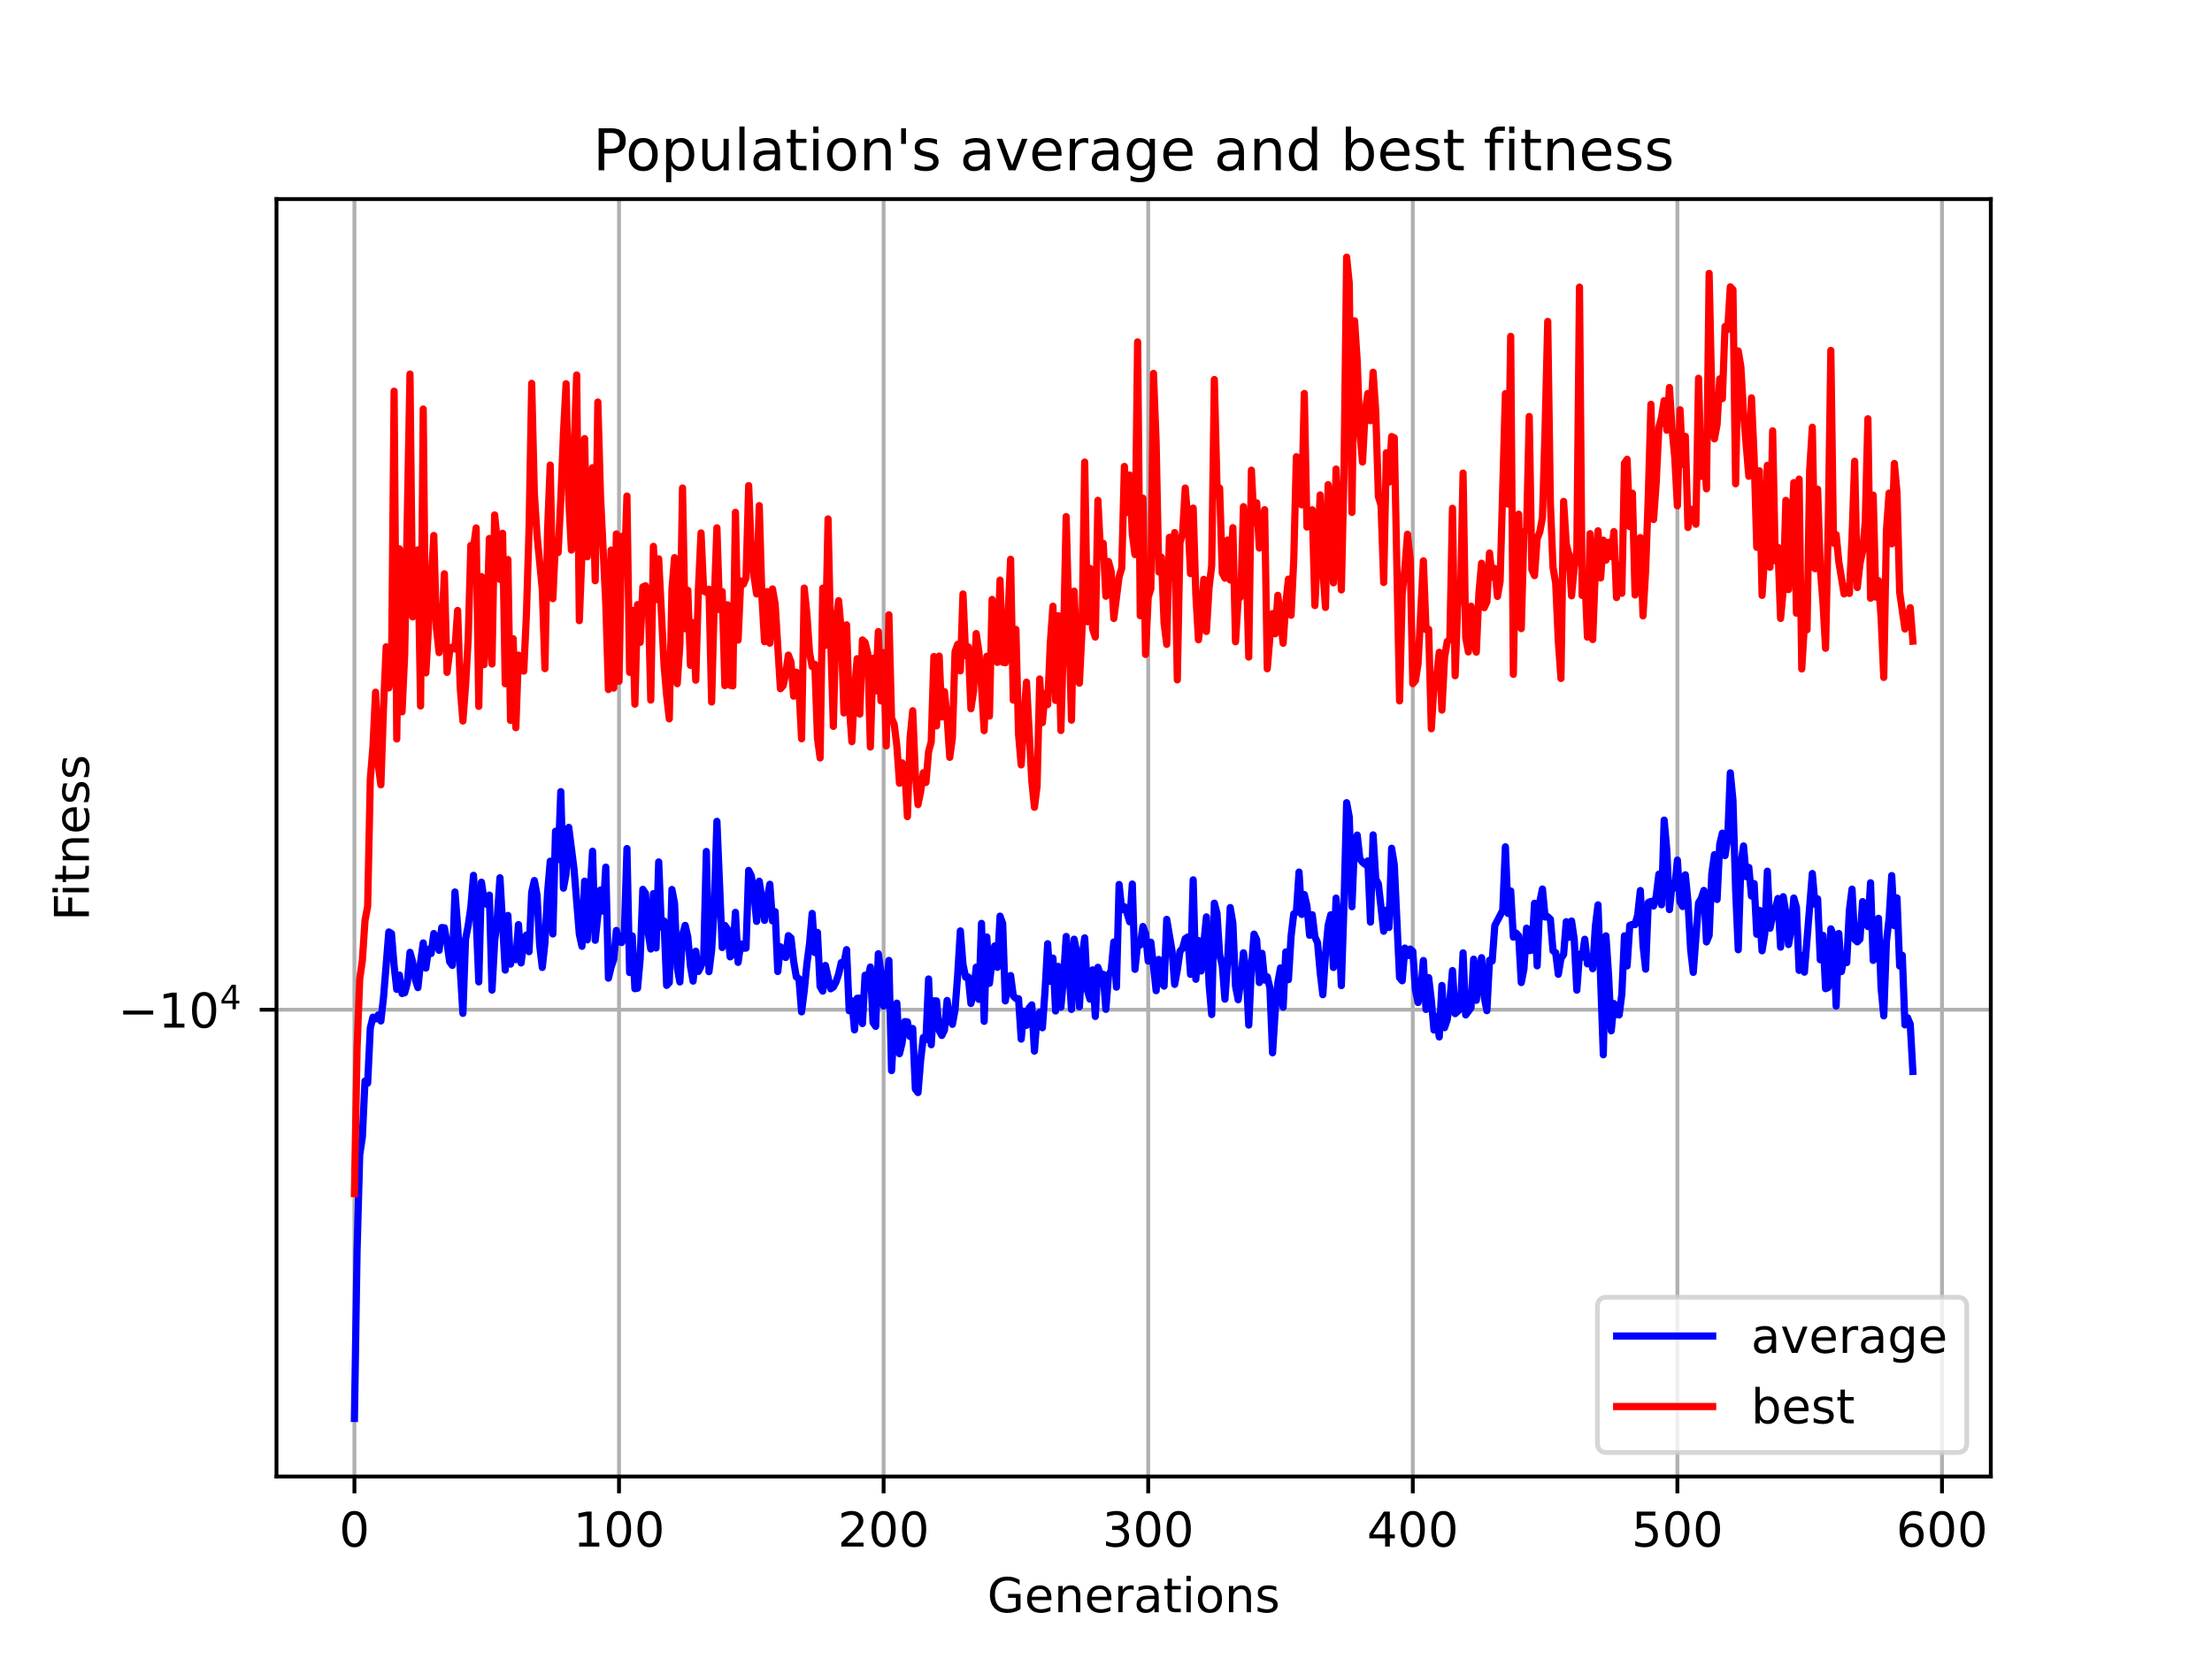 <?xml version="1.0" encoding="utf-8" standalone="no"?>
<!DOCTYPE svg PUBLIC "-//W3C//DTD SVG 1.1//EN"
  "http://www.w3.org/Graphics/SVG/1.1/DTD/svg11.dtd">
<!-- Created with matplotlib (https://matplotlib.org/) -->
<svg height="345.6pt" version="1.1" viewBox="0 0 460.8 345.6" width="460.8pt" xmlns="http://www.w3.org/2000/svg" xmlns:xlink="http://www.w3.org/1999/xlink">
 <defs>
  <style type="text/css">*{stroke-linecap:butt;stroke-linejoin:round;}</style>
 </defs>
 <g id="figure_1">
  <g id="patch_1">
   <path d="M 0 345.6 
L 460.8 345.6 
L 460.8 0 
L 0 0 
z
" style="fill:#ffffff;"/>
  </g>
  <g id="axes_1">
   <g id="patch_2">
    <path d="M 57.6 307.584 
L 414.72 307.584 
L 414.72 41.472 
L 57.6 41.472 
z
" style="fill:#ffffff;"/>
   </g>
   <g id="matplotlib.axis_1">
    <g id="xtick_1">
     <g id="line2d_1">
      <path clip-path="url(#p8a071592ef)" d="M 73.833 307.584 
L 73.833 41.472 
" style="fill:none;stroke:#b0b0b0;stroke-linecap:square;stroke-width:0.8;"/>
     </g>
     <g id="line2d_2">
      <defs>
       <path d="M 0 0 
L 0 3.5 
" id="m3a12e864db" style="stroke:#000000;stroke-width:0.8;"/>
      </defs>
      <g>
       <use style="stroke:#000000;stroke-width:0.8;" x="73.833" xlink:href="#m3a12e864db" y="307.584"/>
      </g>
     </g>
     <g id="text_1">
      <!-- 0 -->
      <g transform="translate(70.651 322.182)scale(0.1 -0.1)">
       <defs>
        <path d="M 31.781 66.406 
Q 24.172 66.406 20.328 58.906 
Q 16.5 51.422 16.5 36.375 
Q 16.5 21.391 20.328 13.891 
Q 24.172 6.391 31.781 6.391 
Q 39.453 6.391 43.281 13.891 
Q 47.125 21.391 47.125 36.375 
Q 47.125 51.422 43.281 58.906 
Q 39.453 66.406 31.781 66.406 
z
M 31.781 74.219 
Q 44.047 74.219 50.516 64.516 
Q 56.984 54.828 56.984 36.375 
Q 56.984 17.969 50.516 8.266 
Q 44.047 -1.422 31.781 -1.422 
Q 19.531 -1.422 13.062 8.266 
Q 6.594 17.969 6.594 36.375 
Q 6.594 54.828 13.062 64.516 
Q 19.531 74.219 31.781 74.219 
z
" id="DejaVuSans-48"/>
       </defs>
       <use xlink:href="#DejaVuSans-48"/>
      </g>
     </g>
    </g>
    <g id="xtick_2">
     <g id="line2d_3">
      <path clip-path="url(#p8a071592ef)" d="M 128.952 307.584 
L 128.952 41.472 
" style="fill:none;stroke:#b0b0b0;stroke-linecap:square;stroke-width:0.8;"/>
     </g>
     <g id="line2d_4">
      <g>
       <use style="stroke:#000000;stroke-width:0.8;" x="128.952" xlink:href="#m3a12e864db" y="307.584"/>
      </g>
     </g>
     <g id="text_2">
      <!-- 100 -->
      <g transform="translate(119.409 322.182)scale(0.1 -0.1)">
       <defs>
        <path d="M 12.406 8.297 
L 28.516 8.297 
L 28.516 63.922 
L 10.984 60.406 
L 10.984 69.391 
L 28.422 72.906 
L 38.281 72.906 
L 38.281 8.297 
L 54.391 8.297 
L 54.391 0 
L 12.406 0 
z
" id="DejaVuSans-49"/>
       </defs>
       <use xlink:href="#DejaVuSans-49"/>
       <use x="63.623" xlink:href="#DejaVuSans-48"/>
       <use x="127.246" xlink:href="#DejaVuSans-48"/>
      </g>
     </g>
    </g>
    <g id="xtick_3">
     <g id="line2d_5">
      <path clip-path="url(#p8a071592ef)" d="M 184.072 307.584 
L 184.072 41.472 
" style="fill:none;stroke:#b0b0b0;stroke-linecap:square;stroke-width:0.8;"/>
     </g>
     <g id="line2d_6">
      <g>
       <use style="stroke:#000000;stroke-width:0.8;" x="184.072" xlink:href="#m3a12e864db" y="307.584"/>
      </g>
     </g>
     <g id="text_3">
      <!-- 200 -->
      <g transform="translate(174.528 322.182)scale(0.1 -0.1)">
       <defs>
        <path d="M 19.188 8.297 
L 53.609 8.297 
L 53.609 0 
L 7.328 0 
L 7.328 8.297 
Q 12.938 14.109 22.625 23.891 
Q 32.328 33.688 34.812 36.531 
Q 39.547 41.844 41.422 45.531 
Q 43.312 49.219 43.312 52.781 
Q 43.312 58.594 39.234 62.25 
Q 35.156 65.922 28.609 65.922 
Q 23.969 65.922 18.812 64.312 
Q 13.672 62.703 7.812 59.422 
L 7.812 69.391 
Q 13.766 71.781 18.938 73 
Q 24.125 74.219 28.422 74.219 
Q 39.75 74.219 46.484 68.547 
Q 53.219 62.891 53.219 53.422 
Q 53.219 48.922 51.531 44.891 
Q 49.859 40.875 45.406 35.406 
Q 44.188 33.984 37.641 27.219 
Q 31.109 20.453 19.188 8.297 
z
" id="DejaVuSans-50"/>
       </defs>
       <use xlink:href="#DejaVuSans-50"/>
       <use x="63.623" xlink:href="#DejaVuSans-48"/>
       <use x="127.246" xlink:href="#DejaVuSans-48"/>
      </g>
     </g>
    </g>
    <g id="xtick_4">
     <g id="line2d_7">
      <path clip-path="url(#p8a071592ef)" d="M 239.192 307.584 
L 239.192 41.472 
" style="fill:none;stroke:#b0b0b0;stroke-linecap:square;stroke-width:0.8;"/>
     </g>
     <g id="line2d_8">
      <g>
       <use style="stroke:#000000;stroke-width:0.8;" x="239.192" xlink:href="#m3a12e864db" y="307.584"/>
      </g>
     </g>
     <g id="text_4">
      <!-- 300 -->
      <g transform="translate(229.648 322.182)scale(0.1 -0.1)">
       <defs>
        <path d="M 40.578 39.312 
Q 47.656 37.797 51.625 33 
Q 55.609 28.219 55.609 21.188 
Q 55.609 10.406 48.188 4.484 
Q 40.766 -1.422 27.094 -1.422 
Q 22.516 -1.422 17.656 -0.516 
Q 12.797 0.391 7.625 2.203 
L 7.625 11.719 
Q 11.719 9.328 16.594 8.109 
Q 21.484 6.891 26.812 6.891 
Q 36.078 6.891 40.938 10.547 
Q 45.797 14.203 45.797 21.188 
Q 45.797 27.641 41.281 31.266 
Q 36.766 34.906 28.719 34.906 
L 20.219 34.906 
L 20.219 43.016 
L 29.109 43.016 
Q 36.375 43.016 40.234 45.922 
Q 44.094 48.828 44.094 54.297 
Q 44.094 59.906 40.109 62.906 
Q 36.141 65.922 28.719 65.922 
Q 24.656 65.922 20.016 65.031 
Q 15.375 64.156 9.812 62.312 
L 9.812 71.094 
Q 15.438 72.656 20.344 73.438 
Q 25.25 74.219 29.594 74.219 
Q 40.828 74.219 47.359 69.109 
Q 53.906 64.016 53.906 55.328 
Q 53.906 49.266 50.438 45.094 
Q 46.969 40.922 40.578 39.312 
z
" id="DejaVuSans-51"/>
       </defs>
       <use xlink:href="#DejaVuSans-51"/>
       <use x="63.623" xlink:href="#DejaVuSans-48"/>
       <use x="127.246" xlink:href="#DejaVuSans-48"/>
      </g>
     </g>
    </g>
    <g id="xtick_5">
     <g id="line2d_9">
      <path clip-path="url(#p8a071592ef)" d="M 294.311 307.584 
L 294.311 41.472 
" style="fill:none;stroke:#b0b0b0;stroke-linecap:square;stroke-width:0.8;"/>
     </g>
     <g id="line2d_10">
      <g>
       <use style="stroke:#000000;stroke-width:0.8;" x="294.311" xlink:href="#m3a12e864db" y="307.584"/>
      </g>
     </g>
     <g id="text_5">
      <!-- 400 -->
      <g transform="translate(284.767 322.182)scale(0.1 -0.1)">
       <defs>
        <path d="M 37.797 64.312 
L 12.891 25.391 
L 37.797 25.391 
z
M 35.203 72.906 
L 47.609 72.906 
L 47.609 25.391 
L 58.016 25.391 
L 58.016 17.188 
L 47.609 17.188 
L 47.609 0 
L 37.797 0 
L 37.797 17.188 
L 4.891 17.188 
L 4.891 26.703 
z
" id="DejaVuSans-52"/>
       </defs>
       <use xlink:href="#DejaVuSans-52"/>
       <use x="63.623" xlink:href="#DejaVuSans-48"/>
       <use x="127.246" xlink:href="#DejaVuSans-48"/>
      </g>
     </g>
    </g>
    <g id="xtick_6">
     <g id="line2d_11">
      <path clip-path="url(#p8a071592ef)" d="M 349.431 307.584 
L 349.431 41.472 
" style="fill:none;stroke:#b0b0b0;stroke-linecap:square;stroke-width:0.8;"/>
     </g>
     <g id="line2d_12">
      <g>
       <use style="stroke:#000000;stroke-width:0.8;" x="349.431" xlink:href="#m3a12e864db" y="307.584"/>
      </g>
     </g>
     <g id="text_6">
      <!-- 500 -->
      <g transform="translate(339.887 322.182)scale(0.1 -0.1)">
       <defs>
        <path d="M 10.797 72.906 
L 49.516 72.906 
L 49.516 64.594 
L 19.828 64.594 
L 19.828 46.734 
Q 21.969 47.469 24.109 47.828 
Q 26.266 48.188 28.422 48.188 
Q 40.625 48.188 47.75 41.5 
Q 54.891 34.812 54.891 23.391 
Q 54.891 11.625 47.562 5.094 
Q 40.234 -1.422 26.906 -1.422 
Q 22.312 -1.422 17.547 -0.641 
Q 12.797 0.141 7.719 1.703 
L 7.719 11.625 
Q 12.109 9.234 16.797 8.062 
Q 21.484 6.891 26.703 6.891 
Q 35.156 6.891 40.078 11.328 
Q 45.016 15.766 45.016 23.391 
Q 45.016 31 40.078 35.438 
Q 35.156 39.891 26.703 39.891 
Q 22.75 39.891 18.812 39.016 
Q 14.891 38.141 10.797 36.281 
z
" id="DejaVuSans-53"/>
       </defs>
       <use xlink:href="#DejaVuSans-53"/>
       <use x="63.623" xlink:href="#DejaVuSans-48"/>
       <use x="127.246" xlink:href="#DejaVuSans-48"/>
      </g>
     </g>
    </g>
    <g id="xtick_7">
     <g id="line2d_13">
      <path clip-path="url(#p8a071592ef)" d="M 404.55 307.584 
L 404.55 41.472 
" style="fill:none;stroke:#b0b0b0;stroke-linecap:square;stroke-width:0.8;"/>
     </g>
     <g id="line2d_14">
      <g>
       <use style="stroke:#000000;stroke-width:0.8;" x="404.55" xlink:href="#m3a12e864db" y="307.584"/>
      </g>
     </g>
     <g id="text_7">
      <!-- 600 -->
      <g transform="translate(395.007 322.182)scale(0.1 -0.1)">
       <defs>
        <path d="M 33.016 40.375 
Q 26.375 40.375 22.484 35.828 
Q 18.609 31.297 18.609 23.391 
Q 18.609 15.531 22.484 10.953 
Q 26.375 6.391 33.016 6.391 
Q 39.656 6.391 43.531 10.953 
Q 47.406 15.531 47.406 23.391 
Q 47.406 31.297 43.531 35.828 
Q 39.656 40.375 33.016 40.375 
z
M 52.594 71.297 
L 52.594 62.312 
Q 48.875 64.062 45.094 64.984 
Q 41.312 65.922 37.594 65.922 
Q 27.828 65.922 22.672 59.328 
Q 17.531 52.734 16.797 39.406 
Q 19.672 43.656 24.016 45.922 
Q 28.375 48.188 33.594 48.188 
Q 44.578 48.188 50.953 41.516 
Q 57.328 34.859 57.328 23.391 
Q 57.328 12.156 50.688 5.359 
Q 44.047 -1.422 33.016 -1.422 
Q 20.359 -1.422 13.672 8.266 
Q 6.984 17.969 6.984 36.375 
Q 6.984 53.656 15.188 63.938 
Q 23.391 74.219 37.203 74.219 
Q 40.922 74.219 44.703 73.484 
Q 48.484 72.75 52.594 71.297 
z
" id="DejaVuSans-54"/>
       </defs>
       <use xlink:href="#DejaVuSans-54"/>
       <use x="63.623" xlink:href="#DejaVuSans-48"/>
       <use x="127.246" xlink:href="#DejaVuSans-48"/>
      </g>
     </g>
    </g>
    <g id="text_8">
     <!-- Generations -->
     <g transform="translate(205.662 335.861)scale(0.1 -0.1)">
      <defs>
       <path d="M 59.516 10.406 
L 59.516 29.984 
L 43.406 29.984 
L 43.406 38.094 
L 69.281 38.094 
L 69.281 6.781 
Q 63.578 2.734 56.688 0.656 
Q 49.812 -1.422 42 -1.422 
Q 24.906 -1.422 15.25 8.562 
Q 5.609 18.562 5.609 36.375 
Q 5.609 54.25 15.25 64.234 
Q 24.906 74.219 42 74.219 
Q 49.125 74.219 55.547 72.453 
Q 61.969 70.703 67.391 67.281 
L 67.391 56.781 
Q 61.922 61.422 55.766 63.766 
Q 49.609 66.109 42.828 66.109 
Q 29.438 66.109 22.719 58.641 
Q 16.016 51.172 16.016 36.375 
Q 16.016 21.625 22.719 14.156 
Q 29.438 6.688 42.828 6.688 
Q 48.047 6.688 52.141 7.594 
Q 56.25 8.5 59.516 10.406 
z
" id="DejaVuSans-71"/>
       <path d="M 56.203 29.594 
L 56.203 25.203 
L 14.891 25.203 
Q 15.484 15.922 20.484 11.062 
Q 25.484 6.203 34.422 6.203 
Q 39.594 6.203 44.453 7.469 
Q 49.312 8.734 54.109 11.281 
L 54.109 2.781 
Q 49.266 0.734 44.188 -0.344 
Q 39.109 -1.422 33.891 -1.422 
Q 20.797 -1.422 13.156 6.188 
Q 5.516 13.812 5.516 26.812 
Q 5.516 40.234 12.766 48.109 
Q 20.016 56 32.328 56 
Q 43.359 56 49.781 48.891 
Q 56.203 41.797 56.203 29.594 
z
M 47.219 32.234 
Q 47.125 39.594 43.094 43.984 
Q 39.062 48.391 32.422 48.391 
Q 24.906 48.391 20.391 44.141 
Q 15.875 39.891 15.188 32.172 
z
" id="DejaVuSans-101"/>
       <path d="M 54.891 33.016 
L 54.891 0 
L 45.906 0 
L 45.906 32.719 
Q 45.906 40.484 42.875 44.328 
Q 39.844 48.188 33.797 48.188 
Q 26.516 48.188 22.312 43.547 
Q 18.109 38.922 18.109 30.906 
L 18.109 0 
L 9.078 0 
L 9.078 54.688 
L 18.109 54.688 
L 18.109 46.188 
Q 21.344 51.125 25.703 53.562 
Q 30.078 56 35.797 56 
Q 45.219 56 50.047 50.172 
Q 54.891 44.344 54.891 33.016 
z
" id="DejaVuSans-110"/>
       <path d="M 41.109 46.297 
Q 39.594 47.172 37.812 47.578 
Q 36.031 48 33.891 48 
Q 26.266 48 22.188 43.047 
Q 18.109 38.094 18.109 28.812 
L 18.109 0 
L 9.078 0 
L 9.078 54.688 
L 18.109 54.688 
L 18.109 46.188 
Q 20.953 51.172 25.484 53.578 
Q 30.031 56 36.531 56 
Q 37.453 56 38.578 55.875 
Q 39.703 55.766 41.062 55.516 
z
" id="DejaVuSans-114"/>
       <path d="M 34.281 27.484 
Q 23.391 27.484 19.188 25 
Q 14.984 22.516 14.984 16.5 
Q 14.984 11.719 18.141 8.906 
Q 21.297 6.109 26.703 6.109 
Q 34.188 6.109 38.703 11.406 
Q 43.219 16.703 43.219 25.484 
L 43.219 27.484 
z
M 52.203 31.203 
L 52.203 0 
L 43.219 0 
L 43.219 8.297 
Q 40.141 3.328 35.547 0.953 
Q 30.953 -1.422 24.312 -1.422 
Q 15.922 -1.422 10.953 3.297 
Q 6 8.016 6 15.922 
Q 6 25.141 12.172 29.828 
Q 18.359 34.516 30.609 34.516 
L 43.219 34.516 
L 43.219 35.406 
Q 43.219 41.609 39.141 45 
Q 35.062 48.391 27.688 48.391 
Q 23 48.391 18.547 47.266 
Q 14.109 46.141 10.016 43.891 
L 10.016 52.203 
Q 14.938 54.109 19.578 55.047 
Q 24.219 56 28.609 56 
Q 40.484 56 46.344 49.844 
Q 52.203 43.703 52.203 31.203 
z
" id="DejaVuSans-97"/>
       <path d="M 18.312 70.219 
L 18.312 54.688 
L 36.812 54.688 
L 36.812 47.703 
L 18.312 47.703 
L 18.312 18.016 
Q 18.312 11.328 20.141 9.422 
Q 21.969 7.516 27.594 7.516 
L 36.812 7.516 
L 36.812 0 
L 27.594 0 
Q 17.188 0 13.234 3.875 
Q 9.281 7.766 9.281 18.016 
L 9.281 47.703 
L 2.688 47.703 
L 2.688 54.688 
L 9.281 54.688 
L 9.281 70.219 
z
" id="DejaVuSans-116"/>
       <path d="M 9.422 54.688 
L 18.406 54.688 
L 18.406 0 
L 9.422 0 
z
M 9.422 75.984 
L 18.406 75.984 
L 18.406 64.594 
L 9.422 64.594 
z
" id="DejaVuSans-105"/>
       <path d="M 30.609 48.391 
Q 23.391 48.391 19.188 42.75 
Q 14.984 37.109 14.984 27.297 
Q 14.984 17.484 19.156 11.844 
Q 23.344 6.203 30.609 6.203 
Q 37.797 6.203 41.984 11.859 
Q 46.188 17.531 46.188 27.297 
Q 46.188 37.016 41.984 42.703 
Q 37.797 48.391 30.609 48.391 
z
M 30.609 56 
Q 42.328 56 49.016 48.375 
Q 55.719 40.766 55.719 27.297 
Q 55.719 13.875 49.016 6.219 
Q 42.328 -1.422 30.609 -1.422 
Q 18.844 -1.422 12.172 6.219 
Q 5.516 13.875 5.516 27.297 
Q 5.516 40.766 12.172 48.375 
Q 18.844 56 30.609 56 
z
" id="DejaVuSans-111"/>
       <path d="M 44.281 53.078 
L 44.281 44.578 
Q 40.484 46.531 36.375 47.5 
Q 32.281 48.484 27.875 48.484 
Q 21.188 48.484 17.844 46.438 
Q 14.5 44.391 14.5 40.281 
Q 14.5 37.156 16.891 35.375 
Q 19.281 33.594 26.516 31.984 
L 29.594 31.297 
Q 39.156 29.25 43.188 25.516 
Q 47.219 21.781 47.219 15.094 
Q 47.219 7.469 41.188 3.016 
Q 35.156 -1.422 24.609 -1.422 
Q 20.219 -1.422 15.453 -0.562 
Q 10.688 0.297 5.422 2 
L 5.422 11.281 
Q 10.406 8.688 15.234 7.391 
Q 20.062 6.109 24.812 6.109 
Q 31.156 6.109 34.562 8.281 
Q 37.984 10.453 37.984 14.406 
Q 37.984 18.062 35.516 20.016 
Q 33.062 21.969 24.703 23.781 
L 21.578 24.516 
Q 13.234 26.266 9.516 29.906 
Q 5.812 33.547 5.812 39.891 
Q 5.812 47.609 11.281 51.797 
Q 16.75 56 26.812 56 
Q 31.781 56 36.172 55.266 
Q 40.578 54.547 44.281 53.078 
z
" id="DejaVuSans-115"/>
      </defs>
      <use xlink:href="#DejaVuSans-71"/>
      <use x="77.49" xlink:href="#DejaVuSans-101"/>
      <use x="139.014" xlink:href="#DejaVuSans-110"/>
      <use x="202.393" xlink:href="#DejaVuSans-101"/>
      <use x="263.916" xlink:href="#DejaVuSans-114"/>
      <use x="305.029" xlink:href="#DejaVuSans-97"/>
      <use x="366.309" xlink:href="#DejaVuSans-116"/>
      <use x="405.518" xlink:href="#DejaVuSans-105"/>
      <use x="433.301" xlink:href="#DejaVuSans-111"/>
      <use x="494.482" xlink:href="#DejaVuSans-110"/>
      <use x="557.861" xlink:href="#DejaVuSans-115"/>
     </g>
    </g>
   </g>
   <g id="matplotlib.axis_2">
    <g id="ytick_1">
     <g id="line2d_15">
      <path clip-path="url(#p8a071592ef)" d="M 57.6 210.338 
L 414.72 210.338 
" style="fill:none;stroke:#b0b0b0;stroke-linecap:square;stroke-width:0.8;"/>
     </g>
     <g id="line2d_16">
      <defs>
       <path d="M 0 0 
L -3.5 0 
" id="m81ec7f4b87" style="stroke:#000000;stroke-width:0.8;"/>
      </defs>
      <g>
       <use style="stroke:#000000;stroke-width:0.8;" x="57.6" xlink:href="#m81ec7f4b87" y="210.338"/>
      </g>
     </g>
     <g id="text_9">
      <!-- $\mathdefault{-10^{4}}$ -->
      <g transform="translate(24.6 214.137)scale(0.1 -0.1)">
       <defs>
        <path d="M 10.594 35.5 
L 73.188 35.5 
L 73.188 27.203 
L 10.594 27.203 
z
" id="DejaVuSans-8722"/>
       </defs>
       <use transform="translate(0 0.684)" xlink:href="#DejaVuSans-8722"/>
       <use transform="translate(83.789 0.684)" xlink:href="#DejaVuSans-49"/>
       <use transform="translate(147.412 0.684)" xlink:href="#DejaVuSans-48"/>
       <use transform="translate(211.992 38.966)scale(0.7)" xlink:href="#DejaVuSans-52"/>
      </g>
     </g>
    </g>
    <g id="text_10">
     <!-- Fitness -->
     <g transform="translate(18.52 191.845)rotate(-90)scale(0.1 -0.1)">
      <defs>
       <path d="M 9.812 72.906 
L 51.703 72.906 
L 51.703 64.594 
L 19.672 64.594 
L 19.672 43.109 
L 48.578 43.109 
L 48.578 34.812 
L 19.672 34.812 
L 19.672 0 
L 9.812 0 
z
" id="DejaVuSans-70"/>
      </defs>
      <use xlink:href="#DejaVuSans-70"/>
      <use x="50.27" xlink:href="#DejaVuSans-105"/>
      <use x="78.053" xlink:href="#DejaVuSans-116"/>
      <use x="117.262" xlink:href="#DejaVuSans-110"/>
      <use x="180.641" xlink:href="#DejaVuSans-101"/>
      <use x="242.164" xlink:href="#DejaVuSans-115"/>
      <use x="294.264" xlink:href="#DejaVuSans-115"/>
     </g>
    </g>
   </g>
   <g id="line2d_17">
    <path clip-path="url(#p8a071592ef)" d="M 73.833 295.488 
L 74.384 260.62 
L 74.935 240.605 
L 75.486 236.87 
L 76.038 225.199 
L 76.589 225.642 
L 77.14 214.158 
L 77.691 211.9 
L 78.242 212.266 
L 78.793 211.428 
L 79.345 212.684 
L 79.896 207.76 
L 80.998 194.141 
L 81.549 194.464 
L 82.101 201.215 
L 82.652 206.111 
L 83.203 203.124 
L 83.754 206.966 
L 84.305 206.805 
L 84.857 204.768 
L 85.408 198.389 
L 85.959 200.369 
L 86.51 204.056 
L 87.061 205.74 
L 87.613 200.474 
L 88.164 196.426 
L 88.715 201.663 
L 89.266 197.749 
L 89.817 198.633 
L 90.369 194.469 
L 90.92 195.819 
L 91.471 197.977 
L 92.022 193.228 
L 92.573 193.276 
L 93.125 196.427 
L 93.676 200.365 
L 94.227 201.107 
L 94.778 185.812 
L 95.329 192.924 
L 96.432 211.102 
L 96.983 195.624 
L 97.534 192.802 
L 98.085 188.985 
L 98.637 182.345 
L 99.188 191.234 
L 99.739 204.545 
L 100.29 183.775 
L 100.841 187.471 
L 101.393 188.397 
L 101.944 186.463 
L 102.495 206.266 
L 103.046 196.136 
L 103.597 191.157 
L 104.149 182.849 
L 105.251 202.09 
L 105.802 190.706 
L 106.353 200.848 
L 106.904 197.845 
L 107.456 199.923 
L 108.007 192.613 
L 108.558 200.603 
L 109.109 196.126 
L 109.66 194.78 
L 110.212 198.252 
L 110.763 185.88 
L 111.314 183.433 
L 111.865 186.381 
L 112.416 196.872 
L 112.968 201.537 
L 113.519 196.453 
L 114.07 185.957 
L 114.621 179.406 
L 115.172 194.565 
L 115.724 173.17 
L 116.275 179.077 
L 116.826 164.916 
L 117.377 185.022 
L 117.928 182.008 
L 118.48 172.358 
L 119.582 181.042 
L 120.684 194.61 
L 121.236 197.138 
L 121.787 183.561 
L 122.338 195.789 
L 123.44 177.32 
L 123.992 195.879 
L 125.094 185.398 
L 125.645 189.814 
L 126.196 180.637 
L 126.748 203.767 
L 127.299 201.491 
L 127.85 199.861 
L 128.401 193.825 
L 128.952 196.171 
L 129.504 196.35 
L 130.055 194.616 
L 130.606 176.771 
L 131.157 202.593 
L 131.708 194.961 
L 132.26 205.968 
L 132.811 205.86 
L 133.362 199.688 
L 133.913 185.272 
L 134.464 186.089 
L 135.016 194.238 
L 135.567 197.702 
L 136.118 186.155 
L 136.669 197.48 
L 137.22 179.557 
L 137.771 193.152 
L 138.323 191.849 
L 138.874 205.28 
L 139.425 204.685 
L 139.976 185.295 
L 140.527 188.217 
L 141.079 201.607 
L 141.63 204.561 
L 142.181 194.737 
L 142.732 192.771 
L 143.283 195.173 
L 143.835 201.293 
L 144.386 204.385 
L 144.937 198.159 
L 145.488 202.371 
L 146.039 201.276 
L 146.591 199.58 
L 147.142 177.376 
L 147.693 202.417 
L 148.244 197.974 
L 148.795 188.917 
L 149.347 171.099 
L 150.449 197.39 
L 151 192.779 
L 151.551 193.558 
L 152.103 199.333 
L 152.654 198.879 
L 153.205 190.065 
L 153.756 200.481 
L 154.307 196.623 
L 154.859 197.53 
L 155.41 197.508 
L 155.961 181.326 
L 156.512 182.449 
L 157.063 186.218 
L 157.615 191.944 
L 158.166 183.57 
L 158.717 187.26 
L 159.268 191.728 
L 159.819 187.201 
L 160.371 184.211 
L 160.922 191.833 
L 161.473 189.908 
L 162.024 202.389 
L 162.575 197.225 
L 163.127 197.866 
L 163.678 199.463 
L 164.229 194.911 
L 164.78 195.397 
L 165.331 200.254 
L 165.882 203.508 
L 166.434 203.885 
L 166.985 210.792 
L 167.536 206.401 
L 168.087 200.837 
L 168.638 196.646 
L 169.19 190.286 
L 169.741 198.43 
L 170.292 194.237 
L 170.843 205.516 
L 171.394 206.47 
L 171.946 201.121 
L 173.048 205.989 
L 173.599 205.617 
L 174.15 204.565 
L 174.702 202.913 
L 175.253 200.522 
L 175.804 200.67 
L 176.355 197.826 
L 176.906 210.564 
L 177.458 208.481 
L 178.009 214.54 
L 178.56 207.968 
L 179.111 207.916 
L 179.662 213.229 
L 180.214 203.148 
L 180.765 203.991 
L 181.316 201.446 
L 181.867 213.004 
L 182.418 213.813 
L 182.97 198.69 
L 183.521 202.723 
L 184.072 209.584 
L 184.623 206.018 
L 185.174 200.074 
L 185.726 223.027 
L 186.277 213.641 
L 186.828 208.971 
L 187.379 219.511 
L 187.93 217.235 
L 188.482 212.815 
L 189.033 212.881 
L 189.584 215.936 
L 190.135 214.252 
L 190.686 226.865 
L 191.238 227.594 
L 191.789 220.858 
L 192.34 216.129 
L 192.891 216.598 
L 193.442 203.941 
L 193.993 217.637 
L 194.545 208.503 
L 195.096 208.505 
L 195.647 214.705 
L 196.198 215.701 
L 196.749 214.575 
L 197.301 208.412 
L 197.852 212.428 
L 198.403 213.39 
L 198.954 210.354 
L 199.505 203.078 
L 200.057 193.924 
L 200.608 200.892 
L 201.159 203.575 
L 201.71 203.52 
L 202.261 209.046 
L 202.813 206.84 
L 203.364 201.478 
L 203.915 208.186 
L 204.466 192.356 
L 205.017 212.76 
L 205.569 195.193 
L 206.12 204.842 
L 206.671 199.971 
L 207.222 197.043 
L 207.773 201.516 
L 208.325 190.849 
L 208.876 192.387 
L 209.427 208.502 
L 209.978 204.742 
L 210.529 203.224 
L 211.081 207.449 
L 211.632 207.997 
L 212.183 208.053 
L 212.734 216.464 
L 213.285 210.638 
L 213.837 213.601 
L 214.388 209.956 
L 214.939 209.335 
L 215.49 218.964 
L 216.041 211.671 
L 216.593 210.85 
L 217.144 214.105 
L 217.695 206.53 
L 218.246 196.595 
L 218.797 204.434 
L 219.349 199.586 
L 219.9 210.604 
L 220.451 201.323 
L 221.002 209.817 
L 221.553 203.788 
L 222.104 195.088 
L 222.656 201.761 
L 223.207 210.274 
L 223.758 195.652 
L 224.309 198.408 
L 224.86 209.743 
L 225.412 199.464 
L 225.963 195.378 
L 226.514 206.326 
L 227.065 208.154 
L 227.616 202.036 
L 228.168 211.74 
L 228.719 201.512 
L 229.27 203.112 
L 229.821 202.975 
L 230.372 210.266 
L 230.924 203.134 
L 231.475 202.197 
L 232.026 196.242 
L 232.577 205.641 
L 233.128 184.253 
L 233.68 189.537 
L 234.231 188.882 
L 234.782 190.163 
L 235.333 192.032 
L 235.884 184.162 
L 236.436 201.932 
L 236.987 196.663 
L 237.538 196.866 
L 238.089 193.009 
L 238.64 194.467 
L 239.192 200.212 
L 239.743 196.28 
L 240.845 206.375 
L 241.396 199.873 
L 241.948 204.639 
L 242.499 205.431 
L 243.05 191.522 
L 244.152 198.049 
L 244.704 205.063 
L 245.255 202.089 
L 245.806 198.188 
L 246.357 197.53 
L 246.908 195.534 
L 247.46 195.185 
L 248.011 202.983 
L 248.562 183.285 
L 249.113 204.004 
L 249.664 195.942 
L 250.216 202.278 
L 251.318 191.005 
L 251.869 205.005 
L 252.42 211.351 
L 252.971 188.147 
L 253.523 190.278 
L 254.074 198.925 
L 254.625 201.154 
L 255.176 208.143 
L 255.727 200.249 
L 256.279 189.059 
L 256.83 192.3 
L 257.381 205.423 
L 257.932 208.264 
L 258.483 204.153 
L 259.035 198.481 
L 259.586 202.345 
L 260.137 213.544 
L 260.688 201.666 
L 261.239 194.592 
L 261.791 195.776 
L 262.342 204.68 
L 262.893 198.586 
L 263.444 204.172 
L 263.995 203.487 
L 264.547 205.805 
L 265.098 219.32 
L 265.649 210.632 
L 266.2 204.723 
L 266.751 201.637 
L 267.303 209.823 
L 267.854 198.305 
L 268.405 204.081 
L 268.956 195.027 
L 269.507 190.378 
L 270.059 190.01 
L 270.61 181.663 
L 271.161 190.493 
L 271.712 186.352 
L 272.263 188.694 
L 272.815 194.843 
L 273.366 190.551 
L 273.917 195.169 
L 274.468 196.373 
L 275.019 202.611 
L 275.571 207.216 
L 276.122 198.786 
L 276.673 192.804 
L 277.224 190.563 
L 277.775 201.547 
L 278.327 187.087 
L 278.878 192.804 
L 279.429 205.321 
L 279.98 188.396 
L 280.531 167.216 
L 281.082 170.202 
L 281.634 188.891 
L 282.185 175.417 
L 282.736 173.959 
L 283.287 178.928 
L 283.838 179.616 
L 284.39 180.076 
L 284.941 179.338 
L 285.492 192.096 
L 286.043 173.921 
L 286.594 183.095 
L 287.146 184.146 
L 288.248 193.992 
L 288.799 189.606 
L 289.35 193.218 
L 289.902 176.709 
L 290.453 180.133 
L 291.555 203.662 
L 292.106 204.318 
L 292.658 197.496 
L 293.209 199.089 
L 293.76 197.709 
L 294.311 198.177 
L 294.862 206.235 
L 295.414 208.835 
L 295.965 206.689 
L 296.516 200.089 
L 297.067 210.28 
L 297.618 203.663 
L 298.17 208.311 
L 298.721 214.573 
L 299.272 211.7 
L 299.823 216.014 
L 300.374 205.285 
L 300.926 214.082 
L 301.477 212.444 
L 302.028 208.531 
L 302.579 202.187 
L 303.13 211.166 
L 304.233 210.141 
L 304.784 198.503 
L 305.335 211.431 
L 306.438 209.919 
L 306.989 199.82 
L 307.54 208.388 
L 308.091 202.809 
L 308.642 199.506 
L 309.193 207.749 
L 309.745 210.538 
L 310.296 200.027 
L 310.847 200.205 
L 311.398 192.813 
L 313.052 189.633 
L 313.603 176.408 
L 314.154 190.305 
L 314.705 185.604 
L 315.257 195.228 
L 315.808 194.354 
L 316.359 194.95 
L 316.91 204.685 
L 317.461 201.859 
L 318.013 193.35 
L 318.564 198.036 
L 319.115 197.922 
L 319.666 188.169 
L 320.217 201.203 
L 320.769 187.861 
L 321.32 185.197 
L 321.871 191.031 
L 322.422 190.959 
L 322.973 191.5 
L 323.525 198.066 
L 324.076 198.47 
L 324.627 202.966 
L 325.178 199.661 
L 325.729 198.838 
L 326.281 192.007 
L 326.832 195.27 
L 327.383 191.86 
L 327.934 195.605 
L 328.485 206.276 
L 329.037 198.766 
L 329.588 199.389 
L 330.139 195.664 
L 330.69 200.789 
L 331.241 199.324 
L 331.793 201.807 
L 332.344 192.964 
L 332.895 188.498 
L 333.997 219.728 
L 334.549 194.951 
L 335.1 203.246 
L 335.651 214.741 
L 336.202 209.054 
L 336.753 211.328 
L 337.304 211.425 
L 337.856 207.074 
L 338.407 194.942 
L 338.958 201.22 
L 339.509 192.773 
L 340.06 192.559 
L 340.612 192.626 
L 341.163 190.579 
L 341.714 185.513 
L 342.265 196.881 
L 342.816 201.888 
L 343.368 188.012 
L 343.919 187.781 
L 344.47 188.734 
L 345.021 186.673 
L 345.572 182.105 
L 346.124 188.487 
L 346.675 170.85 
L 347.226 177.127 
L 347.777 189.486 
L 348.328 184.179 
L 348.88 184.972 
L 349.431 179.175 
L 349.982 187.86 
L 350.533 188.85 
L 351.084 182.232 
L 351.636 187.796 
L 352.187 197.781 
L 352.738 202.565 
L 353.84 188.087 
L 354.392 187.198 
L 354.943 185.494 
L 355.494 196.223 
L 356.045 194.856 
L 356.596 182.01 
L 357.148 178.042 
L 357.699 187.377 
L 358.25 175.899 
L 358.801 173.557 
L 359.352 178.236 
L 359.904 174.778 
L 360.455 160.996 
L 361.006 166.686 
L 361.557 185.293 
L 362.108 197.851 
L 362.66 180.074 
L 363.211 176.23 
L 363.762 182.631 
L 364.313 180.698 
L 364.864 186.652 
L 365.416 184.061 
L 365.967 194.626 
L 366.518 189.646 
L 367.069 198.07 
L 367.62 194.665 
L 368.171 181.489 
L 368.723 193.365 
L 369.274 190.79 
L 369.825 189.485 
L 370.376 187.173 
L 370.927 197.309 
L 371.479 186.796 
L 372.03 190.119 
L 372.581 196.768 
L 373.132 193.709 
L 373.683 187.077 
L 374.235 189.05 
L 374.786 202.149 
L 375.337 199.025 
L 375.888 202.518 
L 377.542 181.968 
L 378.093 188.368 
L 378.644 187.247 
L 379.195 199.94 
L 379.747 194.837 
L 380.298 205.962 
L 380.849 205.725 
L 381.4 193.495 
L 381.951 194.86 
L 382.503 209.589 
L 383.054 194.459 
L 383.605 202.399 
L 384.156 199.352 
L 384.707 200.532 
L 385.259 189.613 
L 385.81 185.222 
L 386.361 195.684 
L 386.912 196.209 
L 387.463 195.644 
L 388.015 187.817 
L 388.566 191.554 
L 389.117 193.028 
L 389.668 183.897 
L 390.219 200.07 
L 390.771 197.339 
L 391.322 191.3 
L 391.873 205.888 
L 392.424 211.622 
L 392.975 196.187 
L 393.527 191.389 
L 394.078 182.393 
L 394.629 192.835 
L 395.18 187.047 
L 395.731 201.24 
L 396.282 199.002 
L 396.834 213.503 
L 397.385 212.012 
L 397.936 213.352 
L 398.487 223.197 
L 398.487 223.197 
" style="fill:none;stroke:#0000ff;stroke-linecap:square;stroke-width:1.5;"/>
   </g>
   <g id="line2d_18">
    <path clip-path="url(#p8a071592ef)" d="M 73.833 248.657 
L 74.384 218.418 
L 74.935 203.968 
L 75.486 200.088 
L 76.038 191.771 
L 76.589 188.802 
L 77.14 162.358 
L 77.691 155.538 
L 78.242 144.198 
L 78.793 159.289 
L 79.345 163.498 
L 79.896 147.363 
L 80.447 134.74 
L 80.998 143.308 
L 81.549 140.524 
L 82.101 81.494 
L 82.652 153.944 
L 83.203 114.334 
L 83.754 148.287 
L 84.305 136.307 
L 85.408 77.919 
L 85.959 128.511 
L 86.51 123.582 
L 87.061 114.534 
L 87.613 147.072 
L 88.164 85.214 
L 88.715 140.173 
L 90.369 111.555 
L 90.92 130.904 
L 91.471 135.958 
L 92.022 131.388 
L 92.573 119.521 
L 93.125 140.065 
L 93.676 135.666 
L 94.227 134.801 
L 94.778 135.183 
L 95.329 127.169 
L 95.881 143.392 
L 96.432 150.201 
L 96.983 142.895 
L 97.534 133.049 
L 98.085 113.613 
L 98.637 114.144 
L 99.188 109.969 
L 99.739 147.153 
L 100.29 120.102 
L 100.841 138.47 
L 101.393 130.762 
L 101.944 112.169 
L 102.495 138.319 
L 103.046 107.269 
L 103.597 112.827 
L 104.149 120.705 
L 104.7 111.083 
L 105.251 142.435 
L 105.802 116.555 
L 106.353 150.08 
L 106.904 133.057 
L 107.456 151.588 
L 108.007 136.481 
L 108.558 136.755 
L 109.109 139.807 
L 109.66 128.087 
L 110.212 110.178 
L 110.763 79.857 
L 111.314 102.777 
L 111.865 111.399 
L 112.968 122.739 
L 113.519 139.286 
L 114.07 110.461 
L 114.621 96.87 
L 115.172 124.713 
L 115.724 112.758 
L 116.275 115.111 
L 116.826 104.005 
L 117.377 90.336 
L 117.928 79.939 
L 118.48 103.95 
L 119.031 114.584 
L 119.582 94.035 
L 120.133 78.113 
L 120.684 129.302 
L 121.236 115.108 
L 121.787 91.369 
L 122.338 115.995 
L 122.889 100.46 
L 123.44 97.426 
L 123.992 120.975 
L 124.543 83.753 
L 125.094 103.128 
L 126.196 125.805 
L 126.748 143.644 
L 127.299 114.588 
L 127.85 143.347 
L 128.401 111.232 
L 128.952 141.934 
L 129.504 111.751 
L 130.055 119.34 
L 130.606 103.334 
L 131.157 140.057 
L 131.708 127.125 
L 132.26 146.688 
L 132.811 125.946 
L 133.362 133.817 
L 133.913 122.271 
L 134.464 122.028 
L 135.016 123.684 
L 135.567 145.84 
L 136.118 113.817 
L 136.669 124.915 
L 137.22 116.413 
L 138.323 138.458 
L 138.874 144.876 
L 139.425 149.752 
L 139.976 122.731 
L 140.527 116.162 
L 141.079 142.426 
L 141.63 134.322 
L 142.181 101.654 
L 142.732 130.966 
L 143.283 122.964 
L 143.835 138.601 
L 144.386 129.693 
L 144.937 141.696 
L 145.488 122.776 
L 146.039 111.02 
L 146.591 123.118 
L 147.142 123.403 
L 147.693 122.752 
L 148.244 146.245 
L 148.795 125.279 
L 149.347 109.95 
L 149.898 127.015 
L 150.449 123.231 
L 151 142.823 
L 151.551 125.982 
L 152.103 142.757 
L 152.654 142.897 
L 153.205 106.726 
L 153.756 133.351 
L 154.307 121.022 
L 154.859 121.709 
L 155.41 120.399 
L 155.961 101.158 
L 156.512 115.155 
L 157.063 120.006 
L 157.615 123.737 
L 158.166 105.334 
L 158.717 124.284 
L 159.268 133.681 
L 159.819 123.238 
L 160.371 134.002 
L 160.922 122.677 
L 161.473 125.789 
L 162.575 143.476 
L 163.127 142.863 
L 163.678 140.381 
L 164.229 136.468 
L 164.78 137.903 
L 165.331 145.023 
L 165.882 140.026 
L 166.434 143.302 
L 166.985 153.908 
L 167.536 122.502 
L 168.087 127.909 
L 168.638 135.895 
L 169.19 138.869 
L 169.741 138.393 
L 170.292 153.749 
L 170.843 157.896 
L 171.394 122.521 
L 171.946 134.456 
L 172.497 108.101 
L 173.048 132.984 
L 173.599 151.322 
L 174.15 129.549 
L 174.702 125.127 
L 175.253 131.491 
L 175.804 148.52 
L 176.355 130.165 
L 176.906 146.765 
L 177.458 154.51 
L 178.009 143.978 
L 178.56 137.215 
L 179.111 148.765 
L 179.662 133.313 
L 180.214 133.846 
L 180.765 136.155 
L 181.316 155.625 
L 181.867 137.12 
L 182.418 143.935 
L 182.97 131.568 
L 183.521 146.013 
L 184.072 135.951 
L 184.623 155.397 
L 185.174 128.07 
L 185.726 149.606 
L 186.277 150.888 
L 186.828 155.343 
L 187.379 163.165 
L 187.93 158.911 
L 188.482 160.39 
L 189.033 170.123 
L 189.584 153.791 
L 190.135 148.06 
L 190.686 161.362 
L 191.238 167.611 
L 191.789 164.909 
L 192.34 160.983 
L 192.891 163 
L 193.442 156.589 
L 193.993 154.53 
L 194.545 136.774 
L 195.096 151.223 
L 195.647 136.676 
L 196.198 149.359 
L 196.749 144.076 
L 197.301 149.455 
L 197.852 157.764 
L 198.403 153.699 
L 198.954 135.758 
L 199.505 134.223 
L 200.057 139.75 
L 200.608 123.74 
L 201.159 136.58 
L 201.71 134.757 
L 202.261 147.652 
L 202.813 143.975 
L 203.364 131.987 
L 203.915 135.71 
L 204.466 143.003 
L 205.017 152.212 
L 205.569 136.717 
L 206.12 149.172 
L 206.671 124.875 
L 207.222 133.956 
L 207.773 137.988 
L 208.325 120.845 
L 208.876 137.95 
L 209.427 138.076 
L 209.978 128.317 
L 210.529 116.51 
L 211.081 145.848 
L 211.632 131.113 
L 212.183 153.02 
L 212.734 159.342 
L 213.285 149.614 
L 213.837 142.099 
L 214.939 162.642 
L 215.49 168.173 
L 216.041 163.813 
L 216.593 141.445 
L 217.144 150.547 
L 217.695 144.481 
L 218.246 146.791 
L 218.797 134.002 
L 219.349 126.285 
L 219.9 145.916 
L 220.451 128.269 
L 221.002 152.177 
L 221.553 133.207 
L 222.104 107.617 
L 223.207 150.019 
L 223.758 123.145 
L 224.309 136.078 
L 224.86 142.327 
L 225.412 131.126 
L 225.963 96.259 
L 226.514 129.525 
L 227.065 118.406 
L 227.616 131.018 
L 228.168 132.715 
L 228.719 104.229 
L 229.27 115.346 
L 229.821 113.177 
L 230.372 124.202 
L 230.924 116.971 
L 231.475 119.051 
L 232.026 128.843 
L 233.128 120.146 
L 233.68 118.377 
L 234.231 97.164 
L 234.782 106.766 
L 235.333 98.959 
L 235.884 111.289 
L 236.436 115.534 
L 236.987 71.214 
L 237.538 128.268 
L 238.089 103.765 
L 238.64 136.332 
L 239.192 124.423 
L 239.743 122.645 
L 240.294 77.783 
L 240.845 92.242 
L 241.396 119.151 
L 241.948 116.073 
L 242.499 129.817 
L 243.05 134.236 
L 243.601 111.933 
L 244.152 115.859 
L 244.704 110.944 
L 245.255 141.631 
L 245.806 113.098 
L 246.357 111.041 
L 246.908 101.664 
L 247.46 108.399 
L 248.011 119.505 
L 248.562 105.846 
L 249.113 123.84 
L 249.664 133.282 
L 250.216 128.897 
L 250.767 120.687 
L 251.318 131.546 
L 251.869 122.456 
L 252.42 117.834 
L 252.971 79.061 
L 253.523 101.277 
L 254.074 101.692 
L 254.625 119.379 
L 255.176 120.45 
L 255.727 112.503 
L 256.279 120.826 
L 256.83 109.926 
L 257.381 133.69 
L 257.932 124.839 
L 258.483 124.293 
L 259.035 105.543 
L 259.586 115.443 
L 260.137 136.88 
L 260.688 97.945 
L 261.239 108.873 
L 261.791 104.746 
L 262.342 114.178 
L 263.444 106.179 
L 263.995 139.316 
L 264.547 132.729 
L 265.098 127.817 
L 265.649 132.025 
L 266.2 124.017 
L 267.303 134.002 
L 267.854 125.668 
L 268.405 120.634 
L 268.956 128.165 
L 269.507 116.779 
L 270.059 95.146 
L 270.61 95.514 
L 271.161 105.169 
L 271.712 81.965 
L 272.263 109.794 
L 272.815 106.58 
L 273.366 106.197 
L 273.917 126.147 
L 275.019 103.099 
L 275.571 118.583 
L 276.122 126.541 
L 276.673 100.958 
L 277.224 104.733 
L 277.775 121.417 
L 278.327 97.707 
L 278.878 112.523 
L 279.429 122.89 
L 279.98 98.238 
L 280.531 53.568 
L 281.082 59.109 
L 281.634 106.753 
L 282.185 66.828 
L 282.736 75.285 
L 283.287 90.134 
L 283.838 96.258 
L 284.39 85.755 
L 284.941 81.962 
L 285.492 87.641 
L 286.043 77.547 
L 286.594 85.697 
L 287.146 103.452 
L 287.697 105.268 
L 288.248 121.346 
L 288.799 94.321 
L 289.35 100.441 
L 289.902 90.941 
L 290.453 91.194 
L 291.555 146.013 
L 292.106 123.702 
L 292.658 118.333 
L 293.209 111.286 
L 293.76 116.431 
L 294.311 142.418 
L 294.862 141.78 
L 295.414 138.258 
L 296.516 116.834 
L 297.067 131.166 
L 297.618 131.098 
L 298.17 151.813 
L 298.721 142.952 
L 299.272 140.95 
L 299.823 135.88 
L 300.374 147.925 
L 300.926 137.036 
L 301.477 133.647 
L 302.028 133.194 
L 302.579 105.882 
L 303.13 140.771 
L 303.682 125.749 
L 304.233 125.09 
L 304.784 98.552 
L 305.335 132.839 
L 305.886 135.811 
L 306.438 126.277 
L 306.989 133.586 
L 307.54 135.859 
L 308.091 123.487 
L 308.642 117.334 
L 309.193 126.586 
L 309.745 125.389 
L 310.296 115.203 
L 310.847 120.23 
L 311.398 118.417 
L 311.949 124.25 
L 312.501 121.12 
L 313.603 82.004 
L 314.154 105.007 
L 314.705 70.07 
L 315.257 140.478 
L 315.808 110.47 
L 316.359 107.108 
L 316.91 130.951 
L 317.461 110.78 
L 318.013 110.382 
L 318.564 86.76 
L 319.115 118.673 
L 319.666 119.911 
L 320.217 112.224 
L 320.769 110.801 
L 321.32 107.809 
L 321.871 89.379 
L 322.422 66.956 
L 322.973 104.781 
L 323.525 118.212 
L 324.076 121.467 
L 324.627 133.631 
L 325.178 141.336 
L 325.729 104.449 
L 326.281 113.317 
L 326.832 115.549 
L 327.383 124.125 
L 327.934 118.217 
L 328.485 114.684 
L 329.037 59.803 
L 329.588 124.034 
L 330.139 119.531 
L 330.69 132.727 
L 331.241 111.175 
L 331.793 133.23 
L 332.344 118.359 
L 332.895 110.567 
L 333.446 120.404 
L 333.997 112.532 
L 334.549 116.702 
L 335.1 112.965 
L 335.651 115.967 
L 336.202 110.741 
L 336.753 124.483 
L 337.304 117.704 
L 337.856 123.594 
L 338.407 96.485 
L 338.958 95.682 
L 339.509 109.705 
L 340.06 102.751 
L 340.612 123.945 
L 341.163 116.843 
L 341.714 111.987 
L 342.265 128.3 
L 342.816 118.894 
L 343.368 103.39 
L 343.919 84.222 
L 344.47 108.227 
L 345.021 100.509 
L 345.572 89.028 
L 346.124 86.935 
L 346.675 83.462 
L 347.226 89.627 
L 347.777 80.72 
L 348.328 89.47 
L 348.88 95.259 
L 349.431 105.37 
L 349.982 85.363 
L 350.533 96.737 
L 351.084 90.9 
L 351.636 109.89 
L 352.187 106.052 
L 352.738 106.733 
L 353.289 109.209 
L 353.84 78.799 
L 354.392 99.245 
L 354.943 92.791 
L 355.494 101.832 
L 356.045 56.95 
L 356.596 82.497 
L 357.148 91.424 
L 357.699 88.458 
L 358.25 78.925 
L 358.801 83.045 
L 359.352 68.007 
L 359.904 68.67 
L 360.455 59.747 
L 361.006 60.338 
L 361.557 100.783 
L 362.108 73.094 
L 362.66 76.42 
L 363.211 86.124 
L 364.313 99.219 
L 364.864 82.878 
L 365.416 95.148 
L 365.967 114.02 
L 366.518 98.071 
L 367.069 124.031 
L 367.62 115.51 
L 368.171 96.927 
L 368.723 118.167 
L 369.274 89.75 
L 369.825 116.821 
L 370.376 114.025 
L 370.927 128.832 
L 371.479 122.897 
L 372.03 104.234 
L 372.581 122.823 
L 373.132 113.151 
L 373.683 100.535 
L 374.235 127.74 
L 374.786 99.817 
L 375.337 139.358 
L 375.888 130.123 
L 376.439 131.201 
L 376.991 97.885 
L 377.542 89.003 
L 378.093 118.463 
L 378.644 101.901 
L 379.195 118.368 
L 379.747 125.36 
L 380.298 135.043 
L 380.849 109.78 
L 381.4 73.002 
L 381.951 113.139 
L 382.503 111.365 
L 383.054 117 
L 384.156 123.731 
L 384.707 122.172 
L 385.259 123.624 
L 385.81 112.023 
L 386.361 96.085 
L 386.912 122.394 
L 387.463 117.449 
L 388.015 114.826 
L 388.566 108.728 
L 389.117 87.23 
L 389.668 124.629 
L 390.219 103.147 
L 390.771 124.385 
L 391.322 120.96 
L 391.873 128.773 
L 392.424 141.122 
L 392.975 110.585 
L 393.527 102.72 
L 394.078 113.292 
L 394.629 96.548 
L 395.18 102.509 
L 395.731 123.357 
L 396.834 131.032 
L 397.936 126.59 
L 398.487 133.573 
L 398.487 133.573 
" style="fill:none;stroke:#ff0000;stroke-linecap:square;stroke-width:1.5;"/>
   </g>
   <g id="patch_3">
    <path d="M 57.6 307.584 
L 57.6 41.472 
" style="fill:none;stroke:#000000;stroke-linecap:square;stroke-linejoin:miter;stroke-width:0.8;"/>
   </g>
   <g id="patch_4">
    <path d="M 414.72 307.584 
L 414.72 41.472 
" style="fill:none;stroke:#000000;stroke-linecap:square;stroke-linejoin:miter;stroke-width:0.8;"/>
   </g>
   <g id="patch_5">
    <path d="M 57.6 307.584 
L 414.72 307.584 
" style="fill:none;stroke:#000000;stroke-linecap:square;stroke-linejoin:miter;stroke-width:0.8;"/>
   </g>
   <g id="patch_6">
    <path d="M 57.6 41.472 
L 414.72 41.472 
" style="fill:none;stroke:#000000;stroke-linecap:square;stroke-linejoin:miter;stroke-width:0.8;"/>
   </g>
   <g id="text_11">
    <!-- Population's average and best fitness -->
    <g transform="translate(123.53 35.472)scale(0.12 -0.12)">
     <defs>
      <path d="M 19.672 64.797 
L 19.672 37.406 
L 32.078 37.406 
Q 38.969 37.406 42.719 40.969 
Q 46.484 44.531 46.484 51.125 
Q 46.484 57.672 42.719 61.234 
Q 38.969 64.797 32.078 64.797 
z
M 9.812 72.906 
L 32.078 72.906 
Q 44.344 72.906 50.609 67.359 
Q 56.891 61.812 56.891 51.125 
Q 56.891 40.328 50.609 34.812 
Q 44.344 29.297 32.078 29.297 
L 19.672 29.297 
L 19.672 0 
L 9.812 0 
z
" id="DejaVuSans-80"/>
      <path d="M 18.109 8.203 
L 18.109 -20.797 
L 9.078 -20.797 
L 9.078 54.688 
L 18.109 54.688 
L 18.109 46.391 
Q 20.953 51.266 25.266 53.625 
Q 29.594 56 35.594 56 
Q 45.562 56 51.781 48.094 
Q 58.016 40.188 58.016 27.297 
Q 58.016 14.406 51.781 6.484 
Q 45.562 -1.422 35.594 -1.422 
Q 29.594 -1.422 25.266 0.953 
Q 20.953 3.328 18.109 8.203 
z
M 48.688 27.297 
Q 48.688 37.203 44.609 42.844 
Q 40.531 48.484 33.406 48.484 
Q 26.266 48.484 22.188 42.844 
Q 18.109 37.203 18.109 27.297 
Q 18.109 17.391 22.188 11.75 
Q 26.266 6.109 33.406 6.109 
Q 40.531 6.109 44.609 11.75 
Q 48.688 17.391 48.688 27.297 
z
" id="DejaVuSans-112"/>
      <path d="M 8.5 21.578 
L 8.5 54.688 
L 17.484 54.688 
L 17.484 21.922 
Q 17.484 14.156 20.5 10.266 
Q 23.531 6.391 29.594 6.391 
Q 36.859 6.391 41.078 11.031 
Q 45.312 15.672 45.312 23.688 
L 45.312 54.688 
L 54.297 54.688 
L 54.297 0 
L 45.312 0 
L 45.312 8.406 
Q 42.047 3.422 37.719 1 
Q 33.406 -1.422 27.688 -1.422 
Q 18.266 -1.422 13.375 4.438 
Q 8.5 10.297 8.5 21.578 
z
M 31.109 56 
z
" id="DejaVuSans-117"/>
      <path d="M 9.422 75.984 
L 18.406 75.984 
L 18.406 0 
L 9.422 0 
z
" id="DejaVuSans-108"/>
      <path d="M 17.922 72.906 
L 17.922 45.797 
L 9.625 45.797 
L 9.625 72.906 
z
" id="DejaVuSans-39"/>
      <path id="DejaVuSans-32"/>
      <path d="M 2.984 54.688 
L 12.5 54.688 
L 29.594 8.797 
L 46.688 54.688 
L 56.203 54.688 
L 35.688 0 
L 23.484 0 
z
" id="DejaVuSans-118"/>
      <path d="M 45.406 27.984 
Q 45.406 37.75 41.375 43.109 
Q 37.359 48.484 30.078 48.484 
Q 22.859 48.484 18.828 43.109 
Q 14.797 37.75 14.797 27.984 
Q 14.797 18.266 18.828 12.891 
Q 22.859 7.516 30.078 7.516 
Q 37.359 7.516 41.375 12.891 
Q 45.406 18.266 45.406 27.984 
z
M 54.391 6.781 
Q 54.391 -7.172 48.188 -13.984 
Q 42 -20.797 29.203 -20.797 
Q 24.469 -20.797 20.266 -20.094 
Q 16.062 -19.391 12.109 -17.922 
L 12.109 -9.188 
Q 16.062 -11.328 19.922 -12.344 
Q 23.781 -13.375 27.781 -13.375 
Q 36.625 -13.375 41.016 -8.766 
Q 45.406 -4.156 45.406 5.172 
L 45.406 9.625 
Q 42.625 4.781 38.281 2.391 
Q 33.938 0 27.875 0 
Q 17.828 0 11.672 7.656 
Q 5.516 15.328 5.516 27.984 
Q 5.516 40.672 11.672 48.328 
Q 17.828 56 27.875 56 
Q 33.938 56 38.281 53.609 
Q 42.625 51.219 45.406 46.391 
L 45.406 54.688 
L 54.391 54.688 
z
" id="DejaVuSans-103"/>
      <path d="M 45.406 46.391 
L 45.406 75.984 
L 54.391 75.984 
L 54.391 0 
L 45.406 0 
L 45.406 8.203 
Q 42.578 3.328 38.25 0.953 
Q 33.938 -1.422 27.875 -1.422 
Q 17.969 -1.422 11.734 6.484 
Q 5.516 14.406 5.516 27.297 
Q 5.516 40.188 11.734 48.094 
Q 17.969 56 27.875 56 
Q 33.938 56 38.25 53.625 
Q 42.578 51.266 45.406 46.391 
z
M 14.797 27.297 
Q 14.797 17.391 18.875 11.75 
Q 22.953 6.109 30.078 6.109 
Q 37.203 6.109 41.297 11.75 
Q 45.406 17.391 45.406 27.297 
Q 45.406 37.203 41.297 42.844 
Q 37.203 48.484 30.078 48.484 
Q 22.953 48.484 18.875 42.844 
Q 14.797 37.203 14.797 27.297 
z
" id="DejaVuSans-100"/>
      <path d="M 48.688 27.297 
Q 48.688 37.203 44.609 42.844 
Q 40.531 48.484 33.406 48.484 
Q 26.266 48.484 22.188 42.844 
Q 18.109 37.203 18.109 27.297 
Q 18.109 17.391 22.188 11.75 
Q 26.266 6.109 33.406 6.109 
Q 40.531 6.109 44.609 11.75 
Q 48.688 17.391 48.688 27.297 
z
M 18.109 46.391 
Q 20.953 51.266 25.266 53.625 
Q 29.594 56 35.594 56 
Q 45.562 56 51.781 48.094 
Q 58.016 40.188 58.016 27.297 
Q 58.016 14.406 51.781 6.484 
Q 45.562 -1.422 35.594 -1.422 
Q 29.594 -1.422 25.266 0.953 
Q 20.953 3.328 18.109 8.203 
L 18.109 0 
L 9.078 0 
L 9.078 75.984 
L 18.109 75.984 
z
" id="DejaVuSans-98"/>
      <path d="M 37.109 75.984 
L 37.109 68.5 
L 28.516 68.5 
Q 23.688 68.5 21.797 66.547 
Q 19.922 64.594 19.922 59.516 
L 19.922 54.688 
L 34.719 54.688 
L 34.719 47.703 
L 19.922 47.703 
L 19.922 0 
L 10.891 0 
L 10.891 47.703 
L 2.297 47.703 
L 2.297 54.688 
L 10.891 54.688 
L 10.891 58.5 
Q 10.891 67.625 15.141 71.797 
Q 19.391 75.984 28.609 75.984 
z
" id="DejaVuSans-102"/>
     </defs>
     <use xlink:href="#DejaVuSans-80"/>
     <use x="56.678" xlink:href="#DejaVuSans-111"/>
     <use x="117.859" xlink:href="#DejaVuSans-112"/>
     <use x="181.336" xlink:href="#DejaVuSans-117"/>
     <use x="244.715" xlink:href="#DejaVuSans-108"/>
     <use x="272.498" xlink:href="#DejaVuSans-97"/>
     <use x="333.777" xlink:href="#DejaVuSans-116"/>
     <use x="372.986" xlink:href="#DejaVuSans-105"/>
     <use x="400.77" xlink:href="#DejaVuSans-111"/>
     <use x="461.951" xlink:href="#DejaVuSans-110"/>
     <use x="525.33" xlink:href="#DejaVuSans-39"/>
     <use x="552.82" xlink:href="#DejaVuSans-115"/>
     <use x="604.92" xlink:href="#DejaVuSans-32"/>
     <use x="636.707" xlink:href="#DejaVuSans-97"/>
     <use x="697.986" xlink:href="#DejaVuSans-118"/>
     <use x="757.166" xlink:href="#DejaVuSans-101"/>
     <use x="818.689" xlink:href="#DejaVuSans-114"/>
     <use x="859.803" xlink:href="#DejaVuSans-97"/>
     <use x="921.082" xlink:href="#DejaVuSans-103"/>
     <use x="984.559" xlink:href="#DejaVuSans-101"/>
     <use x="1046.082" xlink:href="#DejaVuSans-32"/>
     <use x="1077.869" xlink:href="#DejaVuSans-97"/>
     <use x="1139.148" xlink:href="#DejaVuSans-110"/>
     <use x="1202.527" xlink:href="#DejaVuSans-100"/>
     <use x="1266.004" xlink:href="#DejaVuSans-32"/>
     <use x="1297.791" xlink:href="#DejaVuSans-98"/>
     <use x="1361.268" xlink:href="#DejaVuSans-101"/>
     <use x="1422.791" xlink:href="#DejaVuSans-115"/>
     <use x="1474.891" xlink:href="#DejaVuSans-116"/>
     <use x="1514.1" xlink:href="#DejaVuSans-32"/>
     <use x="1545.887" xlink:href="#DejaVuSans-102"/>
     <use x="1581.092" xlink:href="#DejaVuSans-105"/>
     <use x="1608.875" xlink:href="#DejaVuSans-116"/>
     <use x="1648.084" xlink:href="#DejaVuSans-110"/>
     <use x="1711.463" xlink:href="#DejaVuSans-101"/>
     <use x="1772.986" xlink:href="#DejaVuSans-115"/>
     <use x="1825.086" xlink:href="#DejaVuSans-115"/>
    </g>
   </g>
   <g id="legend_1">
    <g id="patch_7">
     <path d="M 334.779 302.584 
L 407.72 302.584 
Q 409.72 302.584 409.72 300.584 
L 409.72 272.228 
Q 409.72 270.228 407.72 270.228 
L 334.779 270.228 
Q 332.779 270.228 332.779 272.228 
L 332.779 300.584 
Q 332.779 302.584 334.779 302.584 
z
" style="fill:#ffffff;opacity:0.8;stroke:#cccccc;stroke-linejoin:miter;"/>
    </g>
    <g id="line2d_19">
     <path d="M 336.779 278.326 
L 356.779 278.326 
" style="fill:none;stroke:#0000ff;stroke-linecap:square;stroke-width:1.5;"/>
    </g>
    <g id="line2d_20"/>
    <g id="text_12">
     <!-- average -->
     <g transform="translate(364.779 281.826)scale(0.1 -0.1)">
      <use xlink:href="#DejaVuSans-97"/>
      <use x="61.279" xlink:href="#DejaVuSans-118"/>
      <use x="120.459" xlink:href="#DejaVuSans-101"/>
      <use x="181.982" xlink:href="#DejaVuSans-114"/>
      <use x="223.096" xlink:href="#DejaVuSans-97"/>
      <use x="284.375" xlink:href="#DejaVuSans-103"/>
      <use x="347.852" xlink:href="#DejaVuSans-101"/>
     </g>
    </g>
    <g id="line2d_21">
     <path d="M 336.779 293.004 
L 356.779 293.004 
" style="fill:none;stroke:#ff0000;stroke-linecap:square;stroke-width:1.5;"/>
    </g>
    <g id="line2d_22"/>
    <g id="text_13">
     <!-- best -->
     <g transform="translate(364.779 296.504)scale(0.1 -0.1)">
      <use xlink:href="#DejaVuSans-98"/>
      <use x="63.477" xlink:href="#DejaVuSans-101"/>
      <use x="125" xlink:href="#DejaVuSans-115"/>
      <use x="177.1" xlink:href="#DejaVuSans-116"/>
     </g>
    </g>
   </g>
  </g>
 </g>
 <defs>
  <clipPath id="p8a071592ef">
   <rect height="266.112" width="357.12" x="57.6" y="41.472"/>
  </clipPath>
 </defs>
</svg>
